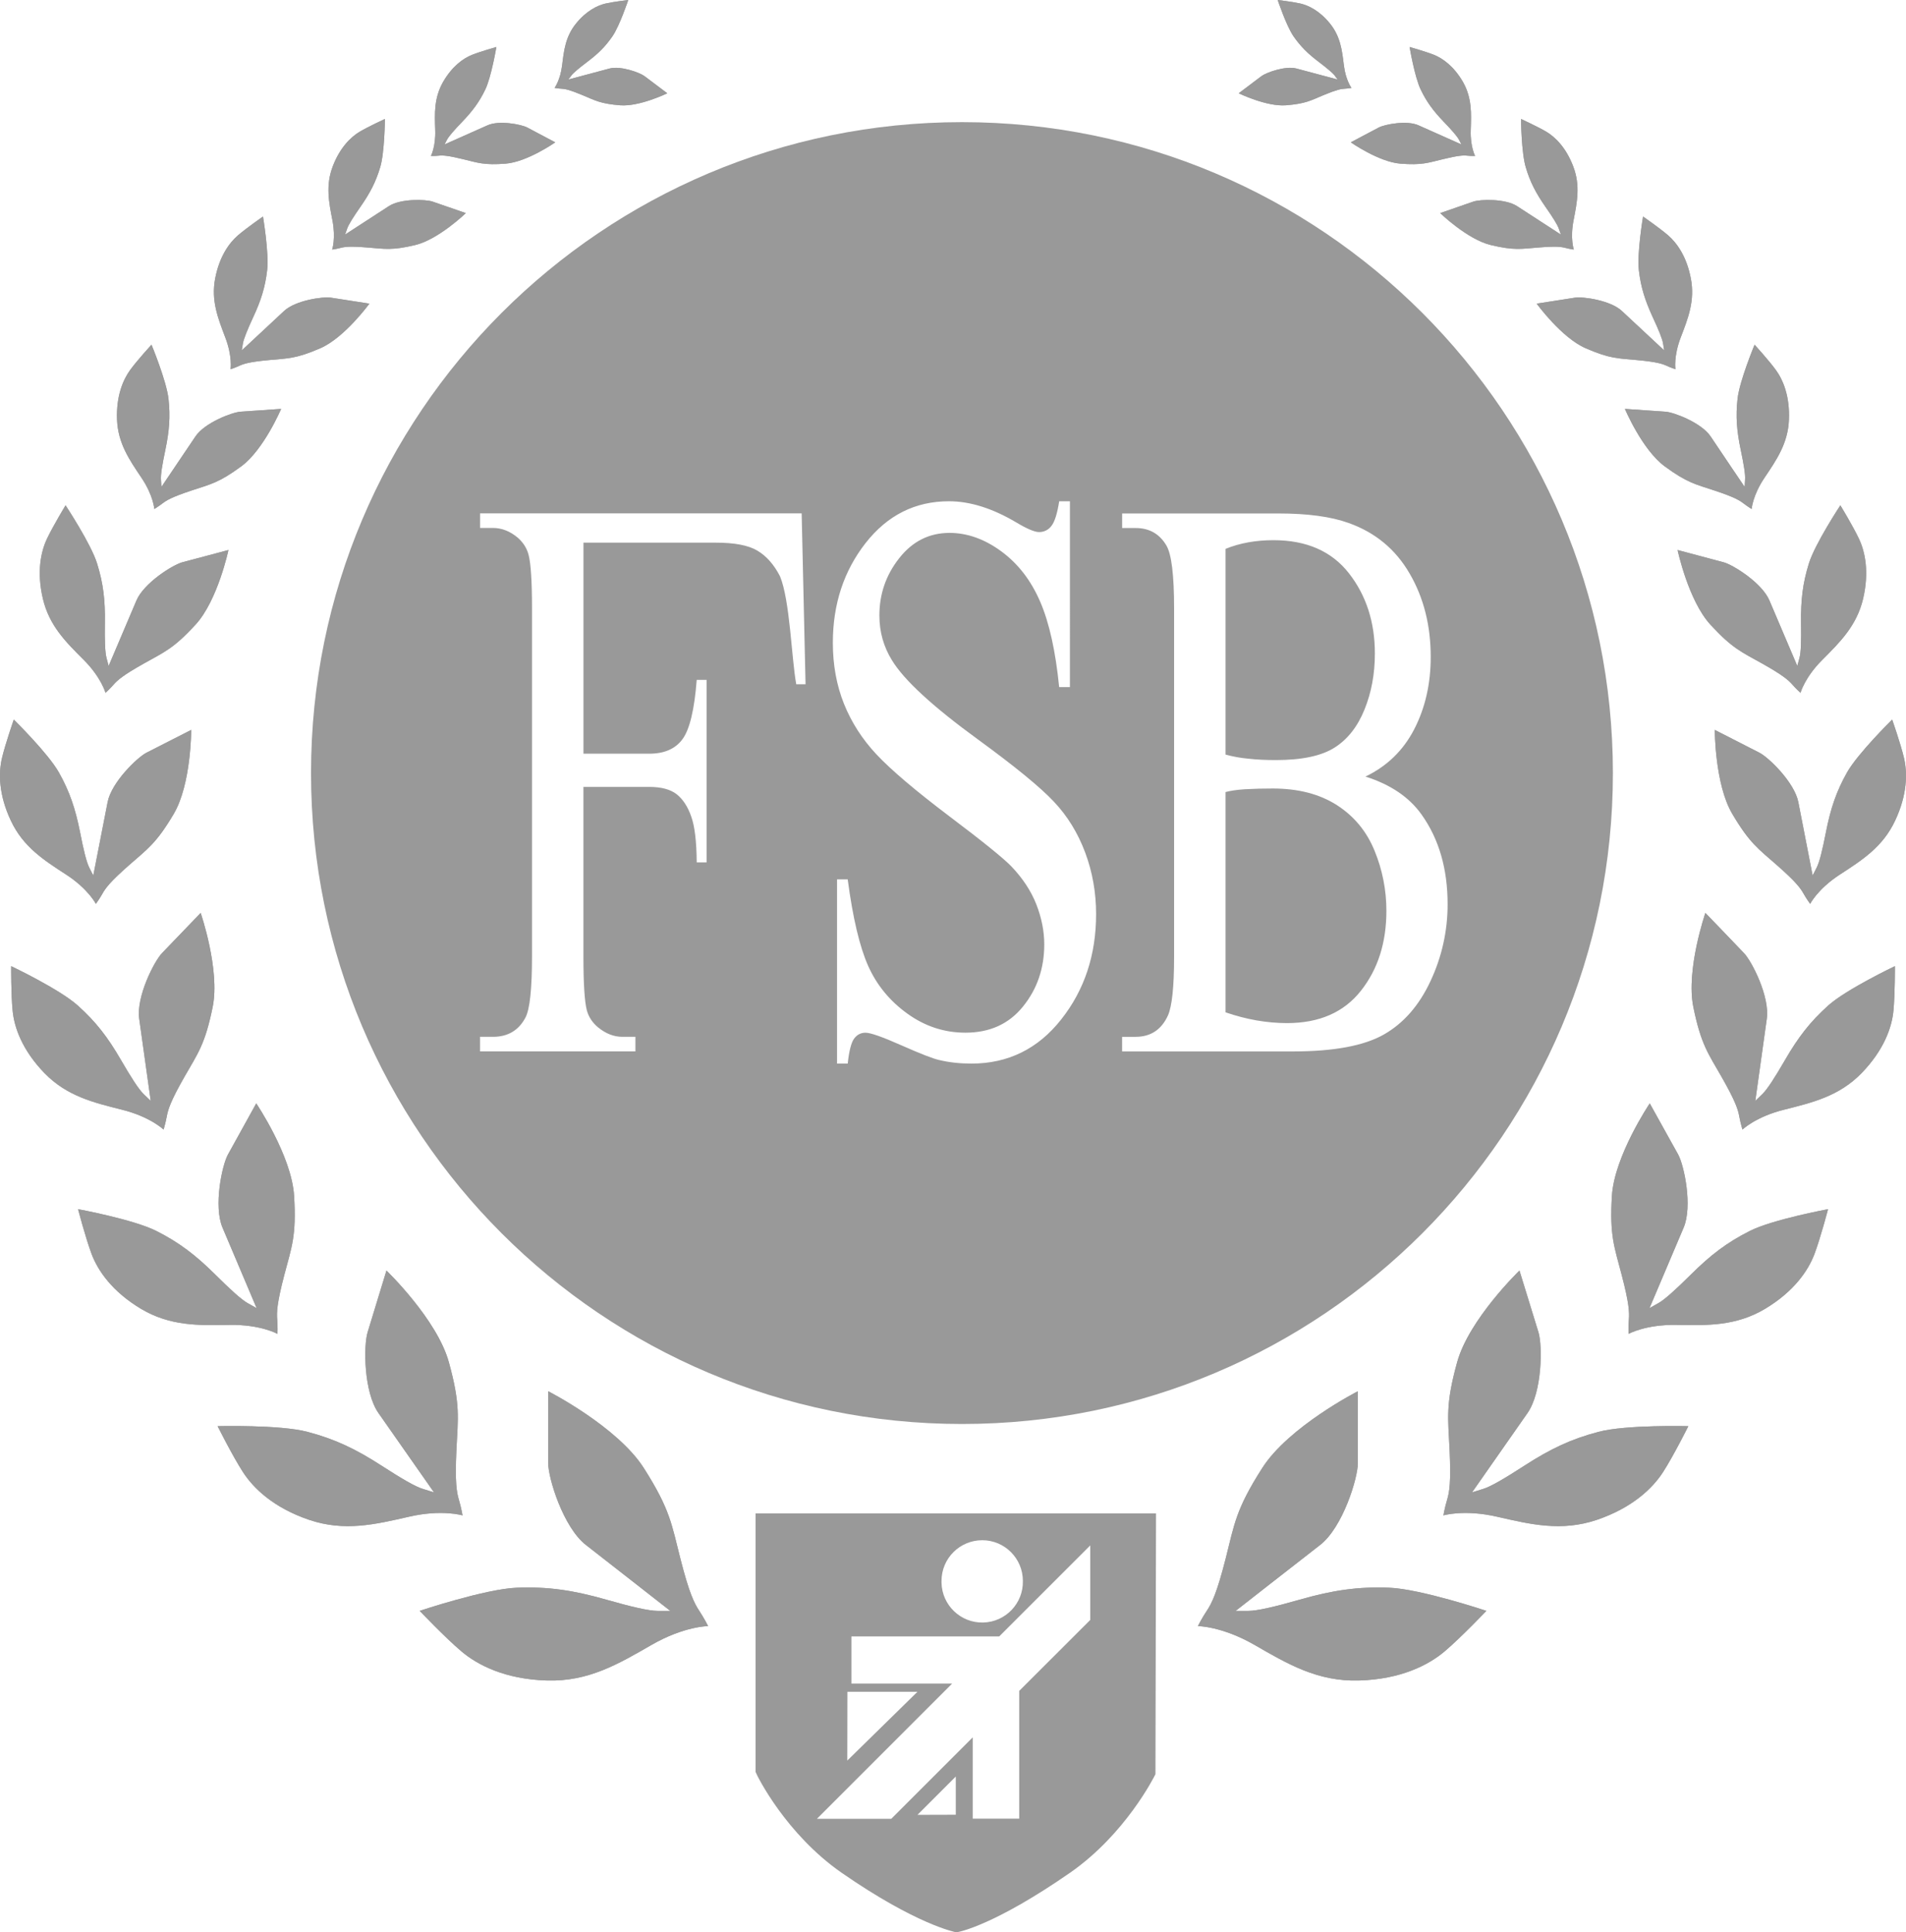 <?xml version="1.0" encoding="utf-8"?>
<!-- Generator: Adobe Illustrator 16.0.0, SVG Export Plug-In . SVG Version: 6.00 Build 0)  -->
<!DOCTYPE svg PUBLIC "-//W3C//DTD SVG 1.1//EN" "http://www.w3.org/Graphics/SVG/1.1/DTD/svg11.dtd">
<svg version="1.1" id="Layer_1" xmlns="http://www.w3.org/2000/svg" xmlns:xlink="http://www.w3.org/1999/xlink" x="0px" y="0px"
	 width="50px" height="50.687px" viewBox="125.719 1224.65 50 50.687" enable-background="new 125.719 1224.65 50 50.687"
	 xml:space="preserve">
<path fill="#999999" d="M155.914,1264.35H145.54v6.781c0.046,0.123,0.803,1.634,2.257,2.645c1.952,1.354,2.967,1.555,3.008,1.562
	c0.09-0.007,1.032-0.208,2.984-1.562c1.455-1.011,2.21-2.521,2.241-2.586l0.015-6.84H155.914L155.914,1264.35z M151.487,1265.053
	c0.588,0,1.065,0.479,1.065,1.067c0.014,0.589-0.453,1.078-1.042,1.092s-1.078-0.453-1.092-1.042c0-0.017,0-0.033,0-0.05
	C150.418,1265.53,150.896,1265.053,151.487,1265.053C151.486,1265.053,151.486,1265.053,151.487,1265.053z M147.949,1269.029h1.837
	l-1.84,1.804L147.949,1269.029z M150.792,1272.254l-1.005,0.003l1.005-1.005V1272.254z M154.321,1267.143l-1.865,1.862v3.352h-1.22
	v-2.132l-2.137,2.136h-1.95l3.547-3.547h-2.642v-1.237h3.877l2.389-2.388V1267.143z M161.34,1261.145c0,0-1.817,0.927-2.511,2.018
	c-0.696,1.089-0.729,1.473-0.959,2.379c-0.231,0.904-0.363,1.168-0.495,1.365c-0.134,0.201-0.232,0.399-0.232,0.399
	s0.628,0,1.488,0.494c0.858,0.495,1.652,0.966,2.741,0.933c1.091-0.032,1.818-0.403,2.248-0.767c0.429-0.364,1.091-1.06,1.091-1.06
	s-1.719-0.574-2.546-0.607c-0.825-0.032-1.486,0.066-2.346,0.312c-0.664,0.19-1.123,0.296-1.353,0.296h-0.333
	c0,0,1.62-1.267,2.216-1.729c0.595-0.462,0.99-1.751,0.99-2.146V1261.145z"/>
<path fill="#999999" d="M161.34,1261.145c0,0-1.817,0.927-2.511,2.018c-0.696,1.089-0.729,1.473-0.959,2.379
	c-0.231,0.904-0.363,1.168-0.495,1.365c-0.134,0.201-0.232,0.399-0.232,0.399s0.628,0,1.488,0.494
	c0.858,0.495,1.652,0.966,2.741,0.933c1.091-0.032,1.818-0.403,2.248-0.767c0.429-0.364,1.091-1.06,1.091-1.06
	s-1.719-0.574-2.546-0.607c-0.825-0.032-1.486,0.066-2.346,0.312c-0.664,0.19-1.123,0.296-1.353,0.296h-0.333
	c0,0,1.62-1.267,2.216-1.729c0.595-0.462,0.99-1.751,0.99-2.146V1261.145z M165.579,1257.979c0,0-1.322,1.276-1.634,2.401
	c-0.312,1.125-0.238,1.465-0.199,2.306c0.039,0.843-0.004,1.106-0.067,1.312c-0.062,0.207-0.095,0.404-0.095,0.404
	s0.542-0.166,1.415,0.036c0.871,0.199,1.679,0.395,2.613,0.08c0.931-0.318,1.461-0.828,1.736-1.256
	c0.274-0.426,0.661-1.201,0.661-1.201s-1.634-0.042-2.356,0.149c-0.721,0.189-1.266,0.449-1.942,0.886
	c-0.523,0.338-0.891,0.555-1.09,0.613c-0.201,0.062-0.286,0.089-0.286,0.089s1.062-1.521,1.453-2.078
	c0.392-0.558,0.395-1.774,0.291-2.117L165.579,1257.979L165.579,1257.979z"/>
<path fill="#999999" d="M165.579,1257.979c0,0-1.322,1.276-1.634,2.401c-0.312,1.125-0.238,1.465-0.199,2.306
	c0.039,0.843-0.004,1.106-0.067,1.312c-0.062,0.207-0.095,0.404-0.095,0.404s0.542-0.166,1.415,0.036
	c0.871,0.199,1.679,0.395,2.613,0.08c0.931-0.318,1.461-0.828,1.736-1.256c0.274-0.426,0.661-1.201,0.661-1.201
	s-1.634-0.042-2.356,0.149c-0.721,0.189-1.266,0.449-1.942,0.886c-0.523,0.338-0.891,0.555-1.09,0.613
	c-0.201,0.062-0.286,0.089-0.286,0.089s1.062-1.521,1.453-2.078c0.392-0.558,0.395-1.774,0.291-2.117L165.579,1257.979
	L165.579,1257.979z M168.997,1253.594c0,0-0.928,1.376-0.993,2.427c-0.063,1.052,0.065,1.337,0.257,2.075
	c0.193,0.734,0.203,0.976,0.188,1.168c-0.016,0.193-0.008,0.376-0.008,0.376s0.446-0.249,1.255-0.235
	c0.807,0.014,1.558,0.034,2.321-0.419c0.764-0.456,1.135-1.006,1.298-1.433c0.162-0.43,0.359-1.184,0.359-1.184
	s-1.45,0.268-2.052,0.571c-0.602,0.303-1.033,0.634-1.548,1.146c-0.4,0.396-0.685,0.655-0.85,0.747
	c-0.165,0.092-0.234,0.132-0.234,0.132s0.653-1.544,0.894-2.108c0.242-0.564,0.014-1.64-0.142-1.922L168.997,1253.594z"/>
<path fill="#999999" d="M168.997,1253.594c0,0-0.928,1.376-0.993,2.427c-0.063,1.052,0.065,1.337,0.257,2.075
	c0.193,0.734,0.203,0.976,0.188,1.168c-0.016,0.193-0.008,0.376-0.008,0.376s0.446-0.249,1.255-0.235
	c0.807,0.014,1.558,0.034,2.321-0.419c0.764-0.456,1.135-1.006,1.298-1.433c0.162-0.43,0.359-1.184,0.359-1.184
	s-1.45,0.268-2.052,0.571c-0.602,0.303-1.033,0.634-1.548,1.146c-0.4,0.396-0.685,0.655-0.85,0.747
	c-0.165,0.092-0.234,0.132-0.234,0.132s0.653-1.544,0.894-2.108c0.242-0.564,0.014-1.64-0.142-1.922L168.997,1253.594z
	 M170.456,1248.598c0,0-0.515,1.492-0.315,2.472c0.2,0.979,0.387,1.211,0.745,1.837c0.358,0.629,0.427,0.848,0.459,1.029
	c0.033,0.18,0.084,0.345,0.084,0.345s0.349-0.338,1.094-0.522c0.744-0.188,1.439-0.353,2.028-0.956
	c0.589-0.606,0.796-1.201,0.838-1.634c0.043-0.435,0.039-1.175,0.039-1.175s-1.266,0.602-1.745,1.029
	c-0.476,0.426-0.792,0.836-1.138,1.434c-0.268,0.462-0.465,0.769-0.595,0.894c-0.127,0.125-0.184,0.178-0.184,0.178
	s0.22-1.577,0.301-2.153c0.083-0.577-0.389-1.509-0.602-1.728C171.256,1249.426,170.456,1248.598,170.456,1248.598z"/>
<path fill="#999999" d="M170.456,1248.598c0,0-0.515,1.492-0.315,2.472c0.2,0.979,0.387,1.211,0.745,1.837
	c0.358,0.629,0.427,0.848,0.459,1.029c0.033,0.18,0.084,0.345,0.084,0.345s0.349-0.338,1.094-0.522
	c0.744-0.188,1.439-0.353,2.028-0.956c0.589-0.606,0.796-1.201,0.838-1.634c0.043-0.435,0.039-1.175,0.039-1.175
	s-1.266,0.602-1.745,1.029c-0.476,0.426-0.792,0.836-1.138,1.434c-0.268,0.462-0.465,0.769-0.595,0.894
	c-0.127,0.125-0.184,0.178-0.184,0.178s0.22-1.577,0.301-2.153c0.083-0.577-0.389-1.509-0.602-1.728
	C171.256,1249.426,170.456,1248.598,170.456,1248.598z M170.703,1243.797c0,0-0.001,1.423,0.458,2.201
	c0.458,0.776,0.685,0.918,1.176,1.35c0.49,0.431,0.612,0.597,0.693,0.741c0.082,0.146,0.175,0.271,0.175,0.271
	s0.198-0.391,0.778-0.768c0.581-0.378,1.125-0.722,1.449-1.412c0.325-0.688,0.325-1.258,0.236-1.641
	c-0.09-0.382-0.312-1.013-0.312-1.013s-0.902,0.886-1.186,1.39c-0.282,0.503-0.43,0.948-0.55,1.558
	c-0.093,0.473-0.17,0.794-0.246,0.938c-0.071,0.143-0.104,0.205-0.104,0.205s-0.275-1.409-0.375-1.925
	c-0.101-0.517-0.775-1.172-1.023-1.298C171.627,1244.267,170.703,1243.797,170.703,1243.797L170.703,1243.797z"/>
<path fill="#999999" d="M170.703,1243.797c0,0-0.001,1.423,0.458,2.201c0.458,0.776,0.685,0.918,1.176,1.35
	c0.49,0.431,0.612,0.597,0.693,0.741c0.082,0.146,0.175,0.271,0.175,0.271s0.198-0.391,0.778-0.768
	c0.581-0.378,1.125-0.722,1.449-1.412c0.325-0.688,0.325-1.258,0.236-1.641c-0.09-0.382-0.312-1.013-0.312-1.013
	s-0.902,0.886-1.186,1.39c-0.282,0.503-0.43,0.948-0.55,1.558c-0.093,0.473-0.17,0.794-0.246,0.938
	c-0.071,0.143-0.104,0.205-0.104,0.205s-0.275-1.409-0.375-1.925c-0.101-0.517-0.775-1.172-1.023-1.298
	C171.627,1244.267,170.703,1243.797,170.703,1243.797L170.703,1243.797z M169.727,1239.078c0,0,0.281,1.323,0.859,1.955
	c0.581,0.632,0.82,0.72,1.36,1.023c0.541,0.304,0.687,0.433,0.792,0.552c0.104,0.119,0.214,0.216,0.214,0.216
	s0.107-0.401,0.574-0.867c0.464-0.465,0.899-0.893,1.067-1.598c0.165-0.706,0.053-1.234-0.106-1.571
	c-0.158-0.338-0.49-0.882-0.49-0.882s-0.664,1.003-0.826,1.526c-0.163,0.524-0.213,0.964-0.205,1.558
	c0.007,0.457-0.001,0.77-0.041,0.918c-0.041,0.147-0.058,0.211-0.058,0.211s-0.535-1.254-0.73-1.716
	c-0.193-0.46-0.951-0.936-1.205-1.004C170.679,1239.333,169.727,1239.078,169.727,1239.078L169.727,1239.078z"/>
<path fill="#999999" d="M169.727,1239.078c0,0,0.281,1.323,0.859,1.955c0.581,0.632,0.82,0.72,1.36,1.023
	c0.541,0.304,0.687,0.433,0.792,0.552c0.104,0.119,0.214,0.216,0.214,0.216s0.107-0.401,0.574-0.867
	c0.464-0.465,0.899-0.893,1.067-1.598c0.165-0.706,0.053-1.234-0.106-1.571c-0.158-0.338-0.49-0.882-0.49-0.882
	s-0.664,1.003-0.826,1.526c-0.163,0.524-0.213,0.964-0.205,1.558c0.007,0.457-0.001,0.77-0.041,0.918
	c-0.041,0.147-0.058,0.211-0.058,0.211s-0.535-1.254-0.73-1.716c-0.193-0.46-0.951-0.936-1.205-1.004
	C170.679,1239.333,169.727,1239.078,169.727,1239.078L169.727,1239.078z M168.345,1235.376c0,0,0.45,1.068,1.042,1.505
	c0.592,0.436,0.807,0.47,1.312,0.638c0.505,0.167,0.648,0.252,0.755,0.335c0.107,0.082,0.216,0.148,0.216,0.148
	s0.024-0.357,0.34-0.824c0.315-0.468,0.613-0.9,0.638-1.519c0.025-0.621-0.156-1.048-0.345-1.306
	c-0.189-0.258-0.556-0.661-0.556-0.661s-0.396,0.951-0.447,1.42c-0.052,0.465-0.02,0.846,0.084,1.342
	c0.081,0.385,0.125,0.649,0.113,0.78c-0.007,0.132-0.011,0.188-0.011,0.188s-0.657-0.969-0.894-1.326
	c-0.24-0.355-0.955-0.63-1.181-0.646L168.345,1235.376L168.345,1235.376z"/>
<path fill="#999999" d="M168.345,1235.376c0,0,0.45,1.068,1.042,1.505c0.592,0.436,0.807,0.47,1.312,0.638
	c0.505,0.167,0.648,0.252,0.755,0.335c0.107,0.082,0.216,0.148,0.216,0.148s0.024-0.357,0.34-0.824
	c0.315-0.468,0.613-0.9,0.638-1.519c0.025-0.621-0.156-1.048-0.345-1.306c-0.189-0.258-0.556-0.661-0.556-0.661
	s-0.396,0.951-0.447,1.42c-0.052,0.465-0.02,0.846,0.084,1.342c0.081,0.385,0.125,0.649,0.113,0.78
	c-0.007,0.132-0.011,0.188-0.011,0.188s-0.657-0.969-0.894-1.326c-0.24-0.355-0.955-0.63-1.181-0.646L168.345,1235.376
	L168.345,1235.376z M166.031,1232.615c0,0,0.646,0.893,1.287,1.171c0.64,0.278,0.848,0.263,1.35,0.31
	c0.503,0.047,0.655,0.095,0.772,0.149c0.118,0.055,0.231,0.09,0.231,0.09s-0.053-0.335,0.139-0.835s0.376-0.963,0.265-1.542
	c-0.109-0.581-0.368-0.936-0.597-1.135c-0.231-0.198-0.657-0.493-0.657-0.493s-0.162,0.967-0.11,1.41
	c0.051,0.443,0.162,0.789,0.362,1.226c0.158,0.338,0.255,0.575,0.274,0.698l0.028,0.177c0,0-0.814-0.757-1.111-1.035
	c-0.297-0.278-1.019-0.381-1.231-0.347L166.031,1232.615L166.031,1232.615z"/>
<path fill="#999999" d="M166.031,1232.615c0,0,0.646,0.893,1.287,1.171c0.64,0.278,0.848,0.263,1.35,0.31
	c0.503,0.047,0.655,0.095,0.772,0.149c0.118,0.055,0.231,0.09,0.231,0.09s-0.053-0.335,0.139-0.835s0.376-0.963,0.265-1.542
	c-0.109-0.581-0.368-0.936-0.597-1.135c-0.231-0.198-0.657-0.493-0.657-0.493s-0.162,0.967-0.11,1.41
	c0.051,0.443,0.162,0.789,0.362,1.226c0.158,0.338,0.255,0.575,0.274,0.698l0.028,0.177c0,0-0.814-0.757-1.111-1.035
	c-0.297-0.278-1.019-0.381-1.231-0.347L166.031,1232.615L166.031,1232.615z M163.5,1230.24c0,0,0.713,0.691,1.328,0.838
	c0.611,0.146,0.793,0.101,1.248,0.065c0.455-0.038,0.598-0.019,0.708,0.01c0.113,0.03,0.221,0.044,0.221,0.044
	s-0.1-0.29-0.007-0.765c0.092-0.475,0.182-0.915-0.007-1.412c-0.188-0.498-0.473-0.774-0.708-0.915
	c-0.238-0.139-0.663-0.334-0.663-0.334s0.008,0.884,0.125,1.269c0.114,0.387,0.266,0.675,0.514,1.033
	c0.193,0.275,0.316,0.47,0.353,0.578c0.037,0.106,0.053,0.152,0.053,0.152s-0.842-0.545-1.15-0.746
	c-0.309-0.201-0.965-0.18-1.147-0.118C164.185,1230.003,163.5,1230.24,163.5,1230.24L163.5,1230.24z"/>
<path fill="#999999" d="M163.5,1230.24c0,0,0.713,0.691,1.328,0.838c0.611,0.146,0.793,0.101,1.248,0.065
	c0.455-0.038,0.598-0.019,0.708,0.01c0.113,0.03,0.221,0.044,0.221,0.044s-0.1-0.29-0.007-0.765
	c0.092-0.475,0.182-0.915-0.007-1.412c-0.188-0.498-0.473-0.774-0.708-0.915c-0.238-0.139-0.663-0.334-0.663-0.334
	s0.008,0.884,0.125,1.269c0.114,0.387,0.266,0.675,0.514,1.033c0.193,0.275,0.316,0.47,0.353,0.578
	c0.037,0.106,0.053,0.152,0.053,0.152s-0.842-0.545-1.15-0.746c-0.309-0.201-0.965-0.18-1.147-0.118
	C164.185,1230.003,163.5,1230.24,163.5,1230.24L163.5,1230.24z M161.155,1228.384c0,0,0.735,0.515,1.301,0.559
	c0.567,0.044,0.724-0.023,1.124-0.119c0.399-0.097,0.529-0.102,0.633-0.09c0.104,0.01,0.202,0.007,0.202,0.007
	s-0.129-0.243-0.114-0.679c0.015-0.437,0.033-0.841-0.203-1.26c-0.24-0.416-0.534-0.622-0.763-0.714
	c-0.231-0.091-0.638-0.205-0.638-0.205s0.132,0.787,0.29,1.114c0.157,0.328,0.333,0.564,0.606,0.848
	c0.21,0.218,0.347,0.375,0.396,0.465c0.047,0.09,0.067,0.129,0.067,0.129s-0.827-0.367-1.129-0.503s-0.886-0.023-1.039,0.059
	C161.733,1228.075,161.155,1228.384,161.155,1228.384L161.155,1228.384z"/>
<path fill="#999999" d="M161.155,1228.384c0,0,0.735,0.515,1.301,0.559c0.567,0.044,0.724-0.023,1.124-0.119
	c0.399-0.097,0.529-0.102,0.633-0.09c0.104,0.01,0.202,0.007,0.202,0.007s-0.129-0.243-0.114-0.679
	c0.015-0.437,0.033-0.841-0.203-1.26c-0.24-0.416-0.534-0.622-0.763-0.714c-0.231-0.091-0.638-0.205-0.638-0.205
	s0.132,0.787,0.29,1.114c0.157,0.328,0.333,0.564,0.606,0.848c0.21,0.218,0.347,0.375,0.396,0.465
	c0.047,0.09,0.067,0.129,0.067,0.129s-0.827-0.367-1.129-0.503s-0.886-0.023-1.039,0.059
	C161.733,1228.075,161.155,1228.384,161.155,1228.384L161.155,1228.384z M158.214,1227.097c0,0,0.729,0.355,1.241,0.315
	c0.512-0.042,0.641-0.122,0.983-0.266c0.344-0.143,0.459-0.164,0.554-0.169c0.094-0.005,0.18-0.021,0.18-0.021
	s-0.15-0.199-0.199-0.59c-0.047-0.392-0.089-0.754-0.36-1.092c-0.271-0.338-0.562-0.48-0.78-0.531
	c-0.218-0.049-0.596-0.093-0.596-0.093s0.228,0.684,0.416,0.954c0.188,0.269,0.377,0.456,0.66,0.669
	c0.217,0.166,0.362,0.285,0.418,0.358l0.077,0.105c0,0-0.788-0.209-1.078-0.288c-0.288-0.078-0.792,0.104-0.919,0.199
	C158.687,1226.742,158.214,1227.097,158.214,1227.097L158.214,1227.097z"/>
<path fill="#999999" d="M158.214,1227.097c0,0,0.729,0.355,1.241,0.315c0.512-0.042,0.641-0.122,0.983-0.266
	c0.344-0.143,0.459-0.164,0.554-0.169c0.094-0.005,0.18-0.021,0.18-0.021s-0.15-0.199-0.199-0.59
	c-0.047-0.392-0.089-0.754-0.36-1.092c-0.271-0.338-0.562-0.48-0.78-0.531c-0.218-0.049-0.596-0.093-0.596-0.093
	s0.228,0.684,0.416,0.954c0.188,0.269,0.377,0.456,0.66,0.669c0.217,0.166,0.362,0.285,0.418,0.358l0.077,0.105
	c0,0-0.788-0.209-1.078-0.288c-0.288-0.078-0.792,0.104-0.919,0.199C158.687,1226.742,158.214,1227.097,158.214,1227.097
	L158.214,1227.097z M140.1,1261.145c0,0,1.816,0.927,2.51,2.018c0.693,1.089,0.728,1.473,0.959,2.379
	c0.23,0.904,0.364,1.168,0.495,1.365c0.132,0.201,0.231,0.399,0.231,0.399s-0.628,0-1.486,0.494
	c-0.86,0.495-1.652,0.966-2.743,0.933c-1.091-0.032-1.817-0.403-2.246-0.767c-0.43-0.364-1.091-1.06-1.091-1.06
	s1.718-0.574,2.544-0.607c0.827-0.032,1.486,0.066,2.346,0.312c0.663,0.19,1.123,0.296,1.354,0.296h0.33
	c0,0-1.618-1.267-2.213-1.729c-0.595-0.462-0.99-1.751-0.99-2.146V1261.145z"/>
<path fill="#999999" d="M140.1,1261.145c0,0,1.816,0.927,2.51,2.018c0.693,1.089,0.728,1.473,0.959,2.379
	c0.23,0.904,0.364,1.168,0.495,1.365c0.132,0.201,0.231,0.399,0.231,0.399s-0.628,0-1.486,0.494
	c-0.86,0.495-1.652,0.966-2.743,0.933c-1.091-0.032-1.817-0.403-2.246-0.767c-0.43-0.364-1.091-1.06-1.091-1.06
	s1.718-0.574,2.544-0.607c0.827-0.032,1.486,0.066,2.346,0.312c0.663,0.19,1.123,0.296,1.354,0.296h0.33
	c0,0-1.618-1.267-2.213-1.729c-0.595-0.462-0.99-1.751-0.99-2.146V1261.145z M135.857,1257.979c0,0,1.325,1.276,1.636,2.401
	s0.239,1.465,0.199,2.306c-0.039,0.843,0.005,1.106,0.067,1.312c0.061,0.207,0.094,0.404,0.094,0.404s-0.542-0.166-1.413,0.036
	c-0.873,0.199-1.681,0.395-2.613,0.08c-0.933-0.318-1.461-0.828-1.737-1.256c-0.275-0.426-0.662-1.201-0.662-1.201
	s1.634-0.042,2.356,0.149c0.721,0.189,1.266,0.449,1.942,0.886c0.523,0.338,0.892,0.555,1.092,0.613
	c0.2,0.062,0.286,0.089,0.286,0.089s-1.063-1.521-1.455-2.078c-0.392-0.558-0.393-1.774-0.288-2.117
	C135.466,1259.263,135.857,1257.979,135.857,1257.979L135.857,1257.979z"/>
<path fill="#999999" d="M135.857,1257.979c0,0,1.325,1.276,1.636,2.401s0.239,1.465,0.199,2.306
	c-0.039,0.843,0.005,1.106,0.067,1.312c0.061,0.207,0.094,0.404,0.094,0.404s-0.542-0.166-1.413,0.036
	c-0.873,0.199-1.681,0.395-2.613,0.08c-0.933-0.318-1.461-0.828-1.737-1.256c-0.275-0.426-0.662-1.201-0.662-1.201
	s1.634-0.042,2.356,0.149c0.721,0.189,1.266,0.449,1.942,0.886c0.523,0.338,0.892,0.555,1.092,0.613
	c0.2,0.062,0.286,0.089,0.286,0.089s-1.063-1.521-1.455-2.078c-0.392-0.558-0.393-1.774-0.288-2.117
	C135.466,1259.263,135.857,1257.979,135.857,1257.979L135.857,1257.979z M132.441,1253.594c0,0,0.93,1.376,0.993,2.427
	c0.064,1.052-0.063,1.337-0.257,2.075c-0.192,0.734-0.202,0.976-0.186,1.168c0.016,0.193,0.007,0.376,0.007,0.376
	s-0.447-0.249-1.253-0.235c-0.809,0.014-1.558,0.034-2.322-0.419c-0.764-0.456-1.135-1.006-1.298-1.433
	c-0.162-0.43-0.358-1.184-0.358-1.184s1.451,0.268,2.053,0.571c0.6,0.303,1.033,0.634,1.548,1.146
	c0.398,0.396,0.684,0.655,0.847,0.747c0.165,0.092,0.236,0.132,0.236,0.132s-0.652-1.544-0.893-2.108
	c-0.242-0.564-0.015-1.64,0.141-1.922L132.441,1253.594z"/>
<path fill="#999999" d="M132.441,1253.594c0,0,0.93,1.376,0.993,2.427c0.064,1.052-0.063,1.337-0.257,2.075
	c-0.192,0.734-0.202,0.976-0.186,1.168c0.016,0.193,0.007,0.376,0.007,0.376s-0.447-0.249-1.253-0.235
	c-0.809,0.014-1.558,0.034-2.322-0.419c-0.764-0.456-1.135-1.006-1.298-1.433c-0.162-0.43-0.358-1.184-0.358-1.184
	s1.451,0.268,2.053,0.571c0.6,0.303,1.033,0.634,1.548,1.146c0.398,0.396,0.684,0.655,0.847,0.747
	c0.165,0.092,0.236,0.132,0.236,0.132s-0.652-1.544-0.893-2.108c-0.242-0.564-0.015-1.64,0.141-1.922L132.441,1253.594z
	 M130.983,1248.598c0,0,0.515,1.492,0.314,2.472c-0.199,0.979-0.387,1.211-0.745,1.837c-0.358,0.629-0.425,0.848-0.458,1.029
	c-0.033,0.18-0.084,0.345-0.084,0.345s-0.35-0.338-1.095-0.522c-0.744-0.188-1.437-0.353-2.026-0.956
	c-0.589-0.606-0.795-1.201-0.838-1.634c-0.044-0.435-0.039-1.175-0.039-1.175s1.266,0.602,1.743,1.029
	c0.477,0.426,0.792,0.836,1.138,1.434c0.269,0.462,0.465,0.769,0.595,0.894c0.128,0.125,0.185,0.178,0.185,0.178
	s-0.221-1.577-0.302-2.153c-0.082-0.577,0.39-1.509,0.602-1.728C130.184,1249.426,130.983,1248.598,130.983,1248.598
	L130.983,1248.598z"/>
<path fill="#999999" d="M130.983,1248.598c0,0,0.515,1.492,0.314,2.472c-0.199,0.979-0.387,1.211-0.745,1.837
	c-0.358,0.629-0.425,0.848-0.458,1.029c-0.033,0.18-0.084,0.345-0.084,0.345s-0.35-0.338-1.095-0.522
	c-0.744-0.188-1.437-0.353-2.026-0.956c-0.589-0.606-0.795-1.201-0.838-1.634c-0.044-0.435-0.039-1.175-0.039-1.175
	s1.266,0.602,1.743,1.029c0.477,0.426,0.792,0.836,1.138,1.434c0.269,0.462,0.465,0.769,0.595,0.894
	c0.128,0.125,0.185,0.178,0.185,0.178s-0.221-1.577-0.302-2.153c-0.082-0.577,0.39-1.509,0.602-1.728
	C130.184,1249.426,130.983,1248.598,130.983,1248.598L130.983,1248.598z M130.735,1243.797c0,0,0.001,1.423-0.457,2.201
	c-0.458,0.776-0.686,0.918-1.177,1.35c-0.49,0.431-0.612,0.597-0.693,0.741c-0.082,0.146-0.174,0.271-0.174,0.271
	s-0.199-0.391-0.78-0.768c-0.581-0.378-1.124-0.722-1.449-1.412c-0.325-0.688-0.325-1.258-0.235-1.641
	c0.09-0.382,0.311-1.013,0.311-1.013s0.903,0.886,1.185,1.39c0.282,0.503,0.43,0.948,0.552,1.558
	c0.092,0.473,0.17,0.794,0.244,0.938l0.104,0.205c0,0,0.275-1.409,0.376-1.925c0.099-0.517,0.775-1.172,1.021-1.298
	L130.735,1243.797z"/>
<path fill="#999999" d="M130.735,1243.797c0,0,0.001,1.423-0.457,2.201c-0.458,0.776-0.686,0.918-1.177,1.35
	c-0.49,0.431-0.612,0.597-0.693,0.741c-0.082,0.146-0.174,0.271-0.174,0.271s-0.199-0.391-0.78-0.768
	c-0.581-0.378-1.124-0.722-1.449-1.412c-0.325-0.688-0.325-1.258-0.235-1.641c0.09-0.382,0.311-1.013,0.311-1.013
	s0.903,0.886,1.185,1.39c0.282,0.503,0.43,0.948,0.552,1.558c0.092,0.473,0.17,0.794,0.244,0.938l0.104,0.205
	c0,0,0.275-1.409,0.376-1.925c0.099-0.517,0.775-1.172,1.021-1.298L130.735,1243.797z M131.712,1239.078
	c0,0-0.281,1.323-0.861,1.955c-0.579,0.632-0.82,0.72-1.359,1.023c-0.541,0.304-0.688,0.433-0.792,0.552
	c-0.104,0.119-0.214,0.216-0.214,0.216s-0.108-0.401-0.573-0.867c-0.466-0.465-0.901-0.893-1.068-1.598
	c-0.167-0.706-0.054-1.234,0.104-1.571c0.159-0.338,0.49-0.882,0.49-0.882s0.664,1.003,0.827,1.526
	c0.163,0.524,0.214,0.964,0.204,1.558c-0.006,0.457,0.003,0.77,0.043,0.918c0.039,0.147,0.056,0.211,0.056,0.211
	s0.534-1.254,0.729-1.716c0.195-0.46,0.952-0.936,1.206-1.004C130.759,1239.333,131.712,1239.078,131.712,1239.078L131.712,1239.078
	z"/>
<path fill="#999999" d="M131.712,1239.078c0,0-0.281,1.323-0.861,1.955c-0.579,0.632-0.82,0.72-1.359,1.023
	c-0.541,0.304-0.688,0.433-0.792,0.552c-0.104,0.119-0.214,0.216-0.214,0.216s-0.108-0.401-0.573-0.867
	c-0.466-0.465-0.901-0.893-1.068-1.598c-0.167-0.706-0.054-1.234,0.104-1.571c0.159-0.338,0.49-0.882,0.49-0.882
	s0.664,1.003,0.827,1.526c0.163,0.524,0.214,0.964,0.204,1.558c-0.006,0.457,0.003,0.77,0.043,0.918
	c0.039,0.147,0.056,0.211,0.056,0.211s0.534-1.254,0.729-1.716c0.195-0.46,0.952-0.936,1.206-1.004
	C130.759,1239.333,131.712,1239.078,131.712,1239.078L131.712,1239.078z M133.094,1235.376c0,0-0.453,1.068-1.043,1.505
	c-0.592,0.436-0.807,0.47-1.313,0.638c-0.503,0.167-0.647,0.252-0.755,0.335c-0.107,0.082-0.216,0.148-0.216,0.148
	s-0.024-0.357-0.34-0.824c-0.315-0.468-0.613-0.9-0.638-1.519c-0.024-0.621,0.158-1.048,0.346-1.306
	c0.189-0.258,0.558-0.661,0.558-0.661s0.394,0.951,0.446,1.42c0.052,0.465,0.021,0.846-0.083,1.342
	c-0.081,0.385-0.125,0.649-0.115,0.78c0.008,0.132,0.013,0.188,0.013,0.188s0.655-0.969,0.894-1.326
	c0.239-0.355,0.955-0.63,1.18-0.646L133.094,1235.376L133.094,1235.376z"/>
<path fill="#999999" d="M133.094,1235.376c0,0-0.453,1.068-1.043,1.505c-0.592,0.436-0.807,0.47-1.313,0.638
	c-0.503,0.167-0.647,0.252-0.755,0.335c-0.107,0.082-0.216,0.148-0.216,0.148s-0.024-0.357-0.34-0.824
	c-0.315-0.468-0.613-0.9-0.638-1.519c-0.024-0.621,0.158-1.048,0.346-1.306c0.189-0.258,0.558-0.661,0.558-0.661
	s0.394,0.951,0.446,1.42c0.052,0.465,0.021,0.846-0.083,1.342c-0.081,0.385-0.125,0.649-0.115,0.78
	c0.008,0.132,0.013,0.188,0.013,0.188s0.655-0.969,0.894-1.326c0.239-0.355,0.955-0.63,1.18-0.646L133.094,1235.376
	L133.094,1235.376z M135.409,1232.615c0,0-0.648,0.893-1.289,1.171s-0.847,0.263-1.35,0.31c-0.503,0.047-0.655,0.095-0.771,0.149
	c-0.076,0.035-0.153,0.065-0.232,0.09c0,0,0.053-0.335-0.139-0.835c-0.19-0.5-0.375-0.963-0.265-1.542
	c0.11-0.581,0.369-0.936,0.599-1.135c0.231-0.198,0.656-0.493,0.656-0.493s0.162,0.967,0.109,1.41
	c-0.052,0.443-0.16,0.789-0.364,1.226c-0.156,0.338-0.252,0.575-0.273,0.698l-0.028,0.177c0,0,0.814-0.757,1.111-1.035
	c0.298-0.278,1.019-0.381,1.231-0.347C134.615,1232.49,135.409,1232.615,135.409,1232.615L135.409,1232.615z"/>
<path fill="#999999" d="M135.409,1232.615c0,0-0.648,0.893-1.289,1.171s-0.847,0.263-1.35,0.31
	c-0.503,0.047-0.655,0.095-0.771,0.149c-0.076,0.035-0.153,0.065-0.232,0.09c0,0,0.053-0.335-0.139-0.835
	c-0.19-0.5-0.375-0.963-0.265-1.542c0.11-0.581,0.369-0.936,0.599-1.135c0.231-0.198,0.656-0.493,0.656-0.493
	s0.162,0.967,0.109,1.41c-0.052,0.443-0.16,0.789-0.364,1.226c-0.156,0.338-0.252,0.575-0.273,0.698l-0.028,0.177
	c0,0,0.814-0.757,1.111-1.035c0.298-0.278,1.019-0.381,1.231-0.347C134.615,1232.49,135.409,1232.615,135.409,1232.615
	L135.409,1232.615z M137.939,1230.24c0,0-0.715,0.691-1.328,0.838c-0.613,0.146-0.795,0.101-1.249,0.065
	c-0.454-0.038-0.598-0.019-0.709,0.01c-0.114,0.03-0.221,0.044-0.221,0.044s0.1-0.29,0.008-0.765
	c-0.093-0.475-0.182-0.915,0.006-1.412c0.188-0.498,0.475-0.774,0.709-0.915c0.236-0.139,0.661-0.334,0.661-0.334
	s-0.007,0.884-0.124,1.269c-0.116,0.387-0.267,0.675-0.516,1.033c-0.192,0.275-0.315,0.47-0.351,0.578
	c-0.038,0.106-0.053,0.152-0.053,0.152s0.841-0.545,1.149-0.746c0.308-0.201,0.964-0.18,1.147-0.118L137.939,1230.24
	L137.939,1230.24z"/>
<path fill="#999999" d="M137.939,1230.24c0,0-0.715,0.691-1.328,0.838c-0.613,0.146-0.795,0.101-1.249,0.065
	c-0.454-0.038-0.598-0.019-0.709,0.01c-0.114,0.03-0.221,0.044-0.221,0.044s0.1-0.29,0.008-0.765
	c-0.093-0.475-0.182-0.915,0.006-1.412c0.188-0.498,0.475-0.774,0.709-0.915c0.236-0.139,0.661-0.334,0.661-0.334
	s-0.007,0.884-0.124,1.269c-0.116,0.387-0.267,0.675-0.516,1.033c-0.192,0.275-0.315,0.47-0.351,0.578
	c-0.038,0.106-0.053,0.152-0.053,0.152s0.841-0.545,1.149-0.746c0.308-0.201,0.964-0.18,1.147-0.118L137.939,1230.24
	L137.939,1230.24z M140.285,1228.384c0,0-0.735,0.515-1.303,0.559c-0.568,0.044-0.725-0.023-1.123-0.119
	c-0.4-0.097-0.53-0.102-0.634-0.09c-0.104,0.01-0.202,0.007-0.202,0.007s0.129-0.243,0.113-0.679
	c-0.015-0.437-0.033-0.841,0.205-1.26c0.239-0.416,0.532-0.622,0.763-0.714c0.23-0.091,0.636-0.205,0.636-0.205
	s-0.132,0.787-0.29,1.114c-0.157,0.328-0.333,0.564-0.606,0.848c-0.209,0.218-0.347,0.375-0.396,0.465
	c-0.047,0.09-0.067,0.129-0.067,0.129s0.827-0.367,1.13-0.503c0.303-0.136,0.885-0.023,1.04,0.059L140.285,1228.384
	L140.285,1228.384z"/>
<path fill="#999999" d="M140.285,1228.384c0,0-0.735,0.515-1.303,0.559c-0.568,0.044-0.725-0.023-1.123-0.119
	c-0.4-0.097-0.53-0.102-0.634-0.09c-0.104,0.01-0.202,0.007-0.202,0.007s0.129-0.243,0.113-0.679
	c-0.015-0.437-0.033-0.841,0.205-1.26c0.239-0.416,0.532-0.622,0.763-0.714c0.23-0.091,0.636-0.205,0.636-0.205
	s-0.132,0.787-0.29,1.114c-0.157,0.328-0.333,0.564-0.606,0.848c-0.209,0.218-0.347,0.375-0.396,0.465
	c-0.047,0.09-0.067,0.129-0.067,0.129s0.827-0.367,1.13-0.503c0.303-0.136,0.885-0.023,1.04,0.059L140.285,1228.384
	L140.285,1228.384z M143.224,1227.097c0,0-0.728,0.355-1.239,0.315c-0.512-0.042-0.643-0.122-0.985-0.266
	c-0.343-0.143-0.457-0.164-0.552-0.169c-0.095-0.005-0.181-0.021-0.181-0.021s0.149-0.199,0.198-0.59
	c0.047-0.392,0.089-0.754,0.36-1.092c0.271-0.338,0.562-0.48,0.779-0.531c0.219-0.049,0.596-0.093,0.596-0.093
	s-0.228,0.684-0.416,0.954c-0.186,0.269-0.375,0.456-0.659,0.669c-0.218,0.166-0.363,0.285-0.417,0.358
	c-0.056,0.073-0.079,0.105-0.079,0.105s0.79-0.209,1.078-0.288c0.29-0.078,0.792,0.104,0.919,0.199
	C142.751,1226.742,143.224,1227.097,143.224,1227.097L143.224,1227.097z"/>
<path fill="#999999" d="M143.224,1227.097c0,0-0.728,0.355-1.239,0.315c-0.512-0.042-0.643-0.122-0.985-0.266
	c-0.343-0.143-0.457-0.164-0.552-0.169c-0.095-0.005-0.181-0.021-0.181-0.021s0.149-0.199,0.198-0.59
	c0.047-0.392,0.089-0.754,0.36-1.092c0.271-0.338,0.562-0.48,0.779-0.531c0.219-0.049,0.596-0.093,0.596-0.093
	s-0.228,0.684-0.416,0.954c-0.186,0.269-0.375,0.456-0.659,0.669c-0.218,0.166-0.363,0.285-0.417,0.358
	c-0.056,0.073-0.079,0.105-0.079,0.105s0.79-0.209,1.078-0.288c0.29-0.078,0.792,0.104,0.919,0.199
	C142.751,1226.742,143.224,1227.097,143.224,1227.097L143.224,1227.097z M133.878,1244.929c0-9.43,7.646-17.075,17.077-17.075
	c9.429,0,17.075,7.645,17.075,17.075c0,9.432-7.646,17.075-17.075,17.075C141.524,1262.004,133.878,1254.361,133.878,1244.929
	L133.878,1244.929z M161.538,1245.021c0.565-0.27,0.992-0.684,1.28-1.241c0.288-0.559,0.433-1.191,0.433-1.898
	c0-0.824-0.184-1.554-0.554-2.188c-0.368-0.635-0.901-1.077-1.602-1.326c-0.462-0.166-1.075-0.249-1.84-0.249h-4.099v0.382h0.354
	c0.358,0,0.627,0.153,0.807,0.458c0.135,0.228,0.202,0.778,0.202,1.651v9.131c0,0.789-0.054,1.305-0.161,1.546
	c-0.17,0.373-0.453,0.561-0.849,0.561h-0.354v0.383h4.48c1.067,0,1.863-0.147,2.383-0.442s0.93-0.764,1.229-1.407
	c0.296-0.631,0.449-1.319,0.447-2.016c0-0.923-0.226-1.704-0.679-2.343C162.689,1245.562,162.197,1245.229,161.538,1245.021
	L161.538,1245.021z M157.868,1244.444v-5.396c0.373-0.152,0.793-0.228,1.258-0.228c0.868,0,1.529,0.29,1.981,0.87
	c0.452,0.579,0.679,1.281,0.679,2.103c0,0.532-0.09,1.021-0.272,1.47c-0.181,0.448-0.443,0.782-0.786,0.999
	c-0.343,0.217-0.856,0.326-1.538,0.326c-0.266,0-0.509-0.011-0.732-0.037C158.259,1244.533,158.062,1244.497,157.868,1244.444
	L157.868,1244.444z M157.868,1251.205v-5.778c0.126-0.034,0.292-0.059,0.496-0.073c0.248-0.014,0.496-0.021,0.744-0.02
	c0.668,0,1.227,0.145,1.682,0.436c0.452,0.291,0.781,0.689,0.987,1.195c0.207,0.501,0.312,1.038,0.311,1.58
	c0,0.831-0.222,1.529-0.667,2.093c-0.446,0.567-1.092,0.85-1.942,0.85C158.947,1251.487,158.412,1251.392,157.868,1251.205
	L157.868,1251.205z M141.025,1238.885h3.468c0.493,0,0.858,0.068,1.093,0.209c0.237,0.139,0.435,0.363,0.595,0.673
	c0.263,0.633,0.303,2.172,0.426,2.833h0.244l-0.102-4.483h-8.436v0.382h0.336c0.229,0,0.444,0.083,0.646,0.25
	c0.145,0.125,0.241,0.274,0.288,0.446c0.062,0.229,0.092,0.701,0.092,1.414v9.131c0,0.844-0.056,1.377-0.169,1.598
	c-0.178,0.34-0.463,0.51-0.857,0.51h-0.337v0.382h4.076v-0.382h-0.341c-0.223,0-0.436-0.082-0.641-0.25
	c-0.147-0.123-0.245-0.271-0.292-0.443c-0.06-0.23-0.09-0.701-0.09-1.414v-4.449h1.723c0.32,0,0.56,0.065,0.724,0.193
	c0.162,0.129,0.29,0.323,0.38,0.58c0.093,0.256,0.141,0.659,0.145,1.207h0.259v-4.788h-0.259c-0.06,0.778-0.184,1.297-0.37,1.552
	c-0.186,0.257-0.479,0.385-0.878,0.385h-1.723V1238.885L141.025,1238.885L141.025,1238.885z M153.787,1237.799h-0.282
	c-0.051,0.325-0.119,0.54-0.204,0.647c-0.076,0.104-0.197,0.163-0.325,0.161c-0.117,0-0.32-0.086-0.606-0.258
	c-0.619-0.366-1.206-0.55-1.757-0.55c-0.885,0-1.614,0.365-2.188,1.098c-0.571,0.731-0.858,1.603-0.858,2.614
	c0,0.583,0.098,1.116,0.292,1.601c0.195,0.486,0.48,0.931,0.857,1.332c0.377,0.401,1.01,0.94,1.9,1.613
	c0.892,0.672,1.436,1.114,1.635,1.321c0.293,0.307,0.513,0.638,0.653,0.992c0.139,0.355,0.209,0.707,0.209,1.053
	c0,0.626-0.185,1.169-0.556,1.628c-0.37,0.46-0.873,0.688-1.512,0.688c-0.552,0-1.059-0.165-1.521-0.498
	c-0.461-0.331-0.805-0.749-1.03-1.252c-0.224-0.503-0.403-1.26-0.537-2.271h-0.28v4.832h0.28c0.036-0.33,0.091-0.547,0.165-0.651
	c0.075-0.104,0.175-0.159,0.302-0.159c0.133,0,0.449,0.112,0.946,0.333c0.498,0.22,0.826,0.348,0.984,0.383
	c0.265,0.064,0.549,0.094,0.85,0.094c0.96,0,1.746-0.387,2.354-1.159c0.611-0.772,0.915-1.694,0.915-2.762
	c0-0.562-0.095-1.1-0.285-1.612c-0.192-0.514-0.465-0.959-0.821-1.336c-0.354-0.378-1.017-0.921-1.987-1.629
	c-1.191-0.867-1.946-1.561-2.262-2.082c-0.22-0.354-0.33-0.745-0.33-1.175c0-0.562,0.173-1.064,0.522-1.505
	c0.347-0.44,0.786-0.661,1.318-0.661c0.468,0,0.925,0.164,1.365,0.489s0.778,0.767,1.016,1.322c0.238,0.553,0.402,1.3,0.495,2.234
	h0.282V1237.799L153.787,1237.799z"/>
</svg>
